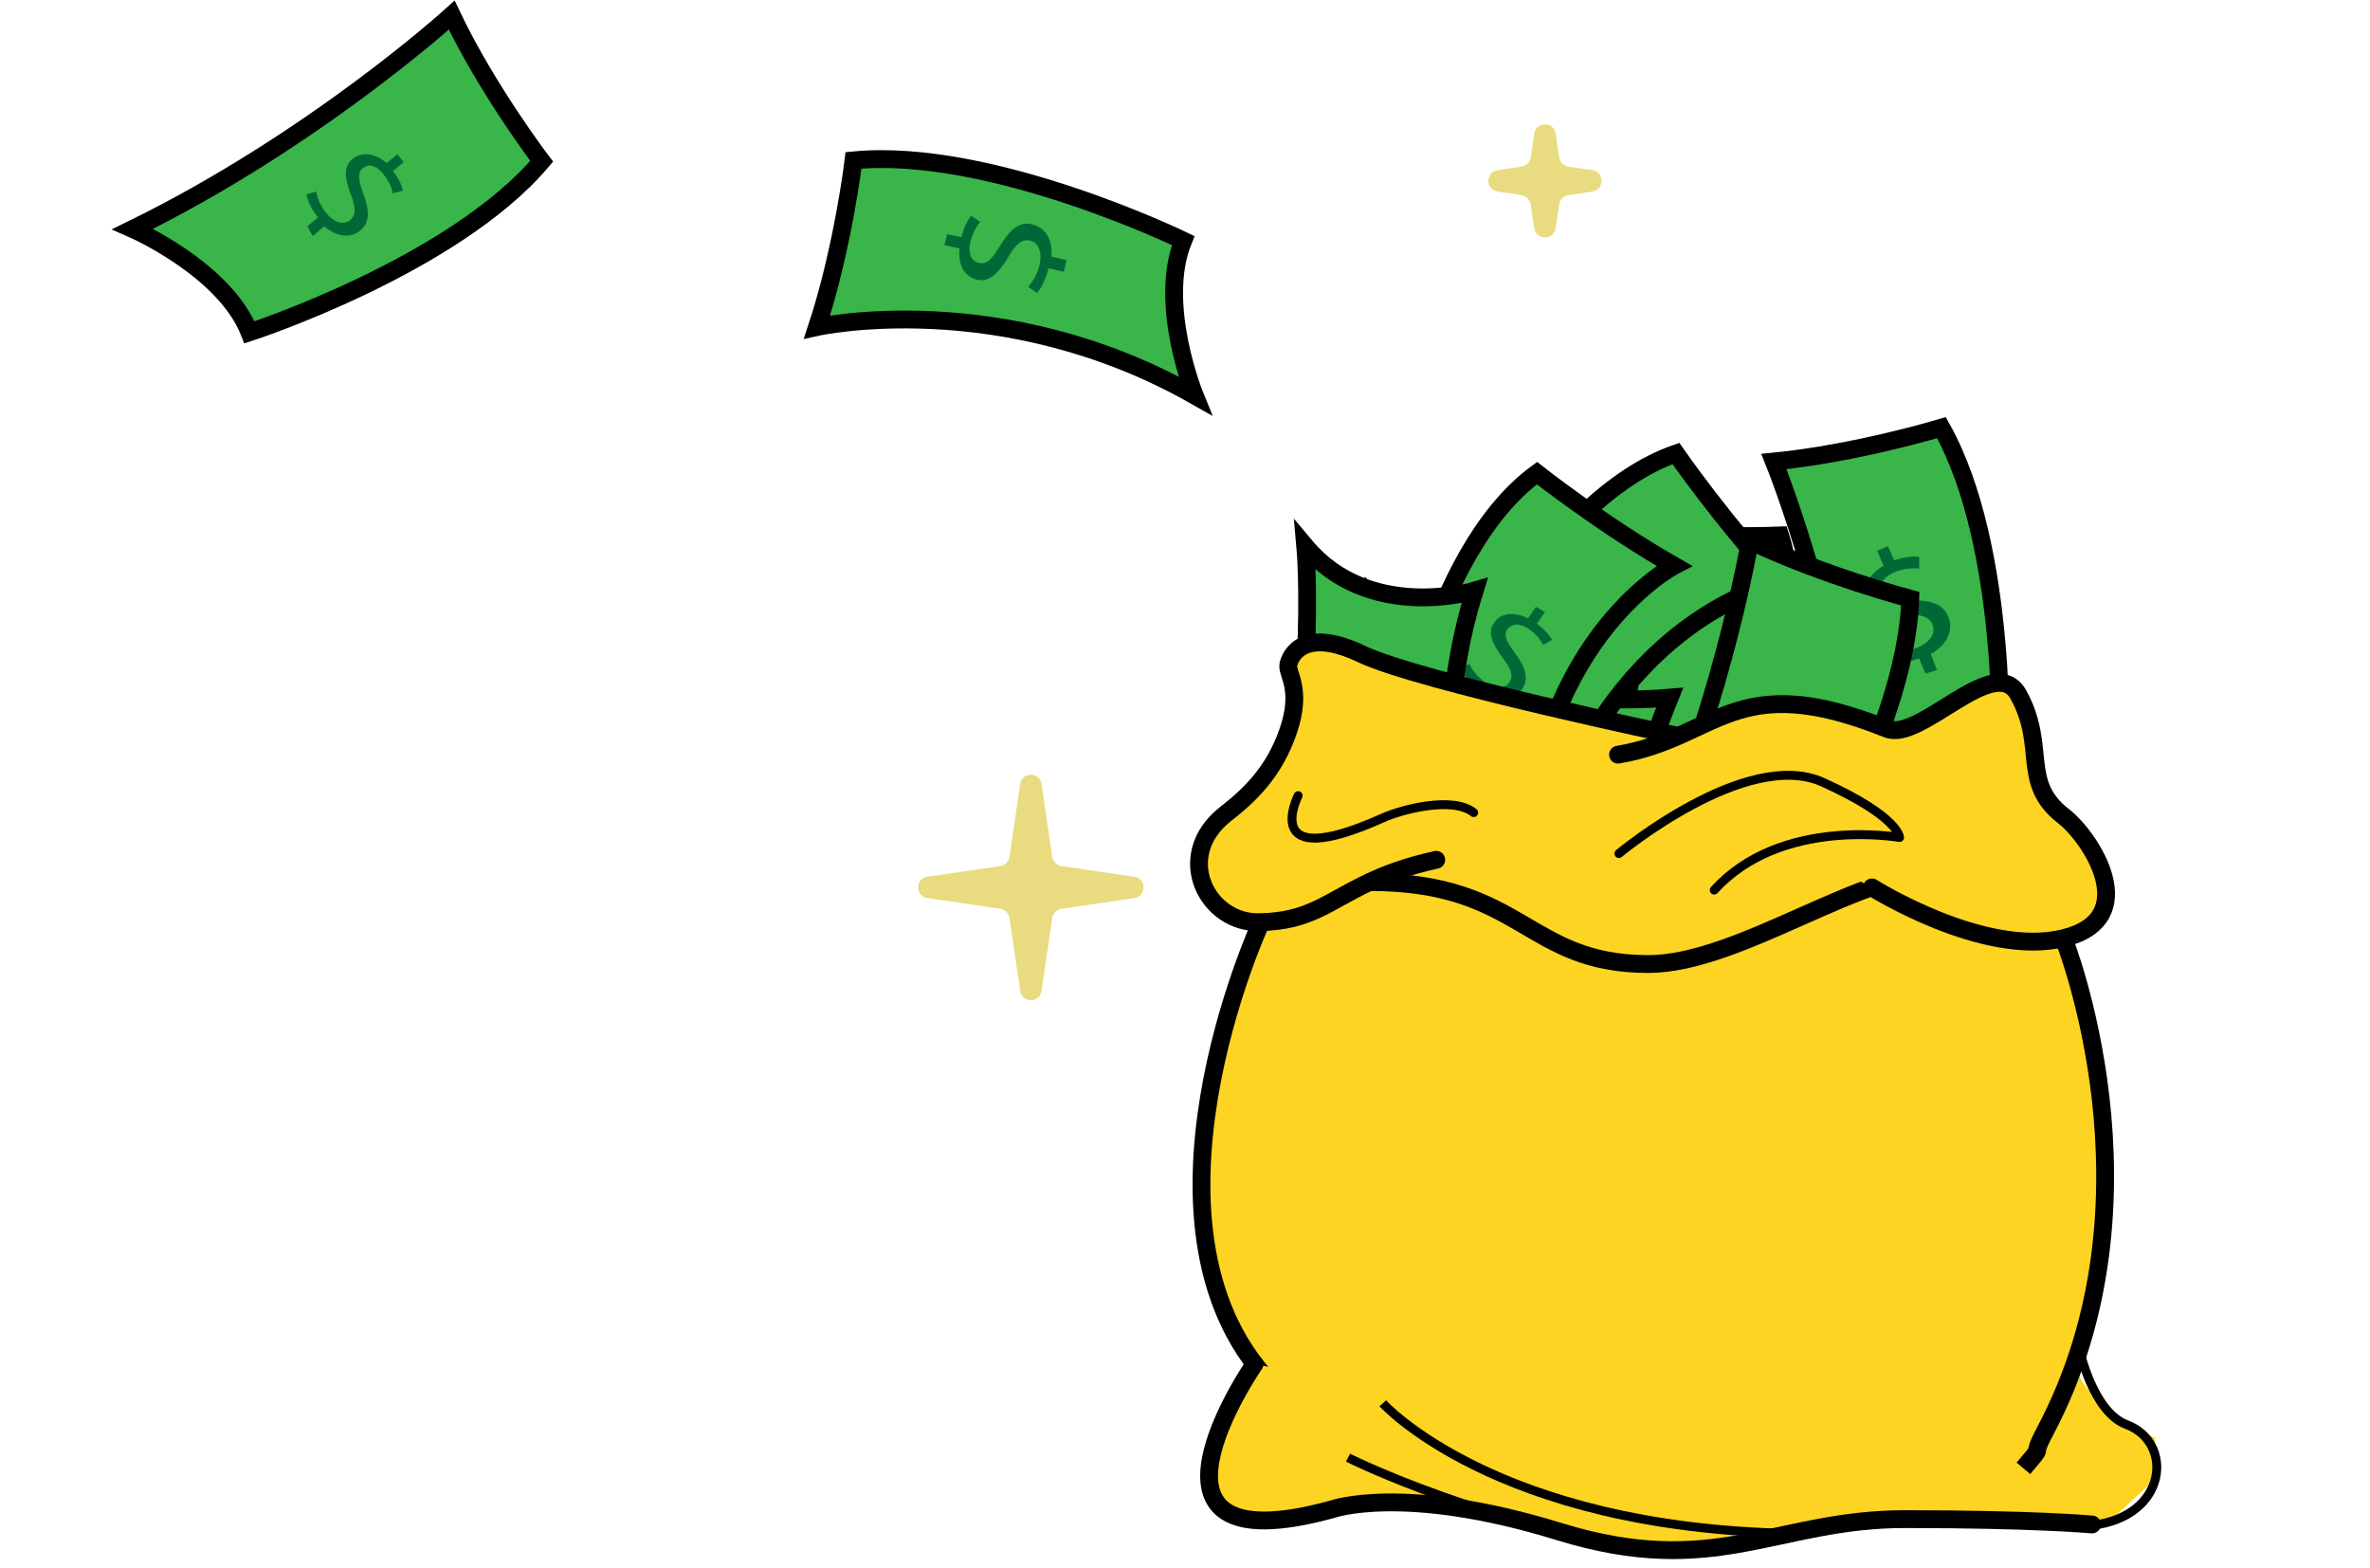 <?xml version="1.0" encoding="utf-8"?>
<!-- Generator: Adobe Illustrator 25.2.1, SVG Export Plug-In . SVG Version: 6.00 Build 0)  -->
<svg version="1.1" id="Camada_1" xmlns="http://www.w3.org/2000/svg" xmlns:xlink="http://www.w3.org/1999/xlink" x="0px" y="0px"
	 viewBox="0 0 266 176" style="enable-background:new 0 0 266 176;" xml:space="preserve">
<style type="text/css">
	.st0{display:none;}
	.st1{display:inline;}
	.st2{display:inline;opacity:0.5;clip-path:url(#SVGID_2_);fill:#8F80BA;enable-background:new    ;}
	.st3{display:inline;clip-path:url(#SVGID_2_);fill:#FFFFFF;filter:url(#Adobe_OpacityMaskFilter);}
	.st4{display:inline;clip-path:url(#SVGID_2_);fill-rule:evenodd;clip-rule:evenodd;}
	.st5{display:inline;clip-path:url(#SVGID_2_);mask:url(#path-4-outside-1_1_);fill:#606063;}
	.st6{display:inline;clip-path:url(#SVGID_2_);fill:#BDC2C4;}
	.st7{display:inline;clip-path:url(#SVGID_2_);fill:#FAF9FA;}
	.st8{display:inline;clip-path:url(#SVGID_2_);fill:#FFFFFF;filter:url(#Adobe_OpacityMaskFilter_1_);}
	.st9{display:inline;clip-path:url(#SVGID_2_);mask:url(#path-8-outside-2_1_);fill:#612F01;}
	.st10{display:inline;clip-path:url(#SVGID_2_);fill:#FEDC90;}
	.st11{display:inline;clip-path:url(#SVGID_2_);fill:#D1884F;}
	.st12{display:inline;clip-path:url(#SVGID_2_);fill:#FFFFFF;filter:url(#Adobe_OpacityMaskFilter_2_);}
	.st13{display:inline;clip-path:url(#SVGID_2_);mask:url(#path-12-outside-3_1_);fill:#612F01;}
	.st14{display:inline;clip-path:url(#SVGID_2_);fill:#FFFFFF;filter:url(#Adobe_OpacityMaskFilter_3_);}
	.st15{display:inline;clip-path:url(#SVGID_2_);mask:url(#path-16-outside-4_1_);fill:#612F01;}
	.st16{display:inline;clip-path:url(#SVGID_2_);fill:#FFFFFF;filter:url(#Adobe_OpacityMaskFilter_4_);}
	.st17{display:inline;clip-path:url(#SVGID_2_);mask:url(#path-20-outside-5_1_);fill:#612F01;}
	.st18{display:inline;clip-path:url(#SVGID_2_);fill:#FFFFFF;filter:url(#Adobe_OpacityMaskFilter_5_);}
	.st19{display:inline;clip-path:url(#SVGID_2_);mask:url(#path-24-outside-6_1_);fill:#612F01;}
	.st20{fill:#39B54A;stroke:#000000;stroke-miterlimit:10;}
	.st21{fill:#39B54A;stroke:#000000;stroke-width:2;stroke-miterlimit:10;}
	.st22{fill:#006837;}
	.st23{fill:#FCD421;}
	.st24{fill:#FCD421;stroke:#000000;stroke-width:2;stroke-linecap:round;stroke-linejoin:round;stroke-miterlimit:10;}
	.st25{fill:none;stroke:#000000;stroke-linecap:round;stroke-linejoin:round;stroke-miterlimit:10;}
	.st26{fill:none;stroke:#000000;stroke-linecap:round;stroke-miterlimit:10;}
	.st27{fill:none;stroke:#000000;stroke-miterlimit:10;}
	.st28{fill:#FCD421;stroke:#000000;stroke-width:2;stroke-miterlimit:10;}
	.st29{opacity:0.5;fill:#D4B900;enable-background:new    ;}
</style>
<g class="st0">
	<defs>
		<rect id="SVGID_1_" width="266" height="176"/>
	</defs>
	<clipPath id="SVGID_2_" class="st1">
		<use xlink:href="#SVGID_1_"  style="overflow:visible;"/>
	</clipPath>
	<path class="st2" d="M209.7,56.9c-0.2-1.4-2.2-1.4-2.4,0l-1.2,8.2c-0.1,0.5-0.5,0.9-1,1l-8.2,1.2c-1.4,0.2-1.4,2.2,0,2.4l8.2,1.2
		c0.5,0.1,0.9,0.5,1,1l1.2,8.2c0.2,1.4,2.2,1.4,2.4,0L211,72c0.1-0.5,0.5-0.9,1-1l8.2-1.2c1.4-0.2,1.4-2.2,0-2.4l-8.2-1.2
		c-0.5-0.1-0.9-0.5-1-1L209.7,56.9z"/>
	<defs>
		<filter id="Adobe_OpacityMaskFilter" filterUnits="userSpaceOnUse" x="133.2" y="113.3" width="93.3" height="62.4">
			<feColorMatrix  type="matrix" values="1 0 0 0 0  0 1 0 0 0  0 0 1 0 0  0 0 0 1 0"/>
		</filter>
	</defs>
	<mask maskUnits="userSpaceOnUse" x="133.2" y="113.3" width="93.3" height="62.4" id="path-4-outside-1_1_" class="st1">
		
			<rect x="132.5" y="112.6" style="clip-path:url(#SVGID_2_);fill:#FFFFFF;filter:url(#Adobe_OpacityMaskFilter);" width="95" height="64"/>
		<path style="clip-path:url(#SVGID_2_);fill-rule:evenodd;clip-rule:evenodd;" d="M223.3,143.1v2.8c0,14.7-19.4,26.5-43.4,26.5
			c-24,0-43.4-11.9-43.4-26.5v-2.9l0,0c0,0,0,0,0,0c0-14.7,19.4-26.5,43.4-26.5C203.9,116.6,223.3,128.4,223.3,143.1
			C223.3,143.1,223.3,143.1,223.3,143.1z"/>
	</mask>
	<path class="st5" d="M223.3,143.1l-3.2,0v0H223.3z M136.5,143.1v-3.2h-3.2v3.2H136.5z M136.5,143.1v3.2h3.2v-3.2H136.5z
		 M220.1,143.1v2.8h6.5v-2.8H220.1z M220.1,146c0,5.8-3.8,11.5-11.2,16c-7.3,4.4-17.5,7.3-29,7.3v6.5c12.5,0,24-3.1,32.4-8.2
		c8.4-5.1,14.3-12.6,14.3-21.5H220.1z M179.9,169.2c-11.5,0-21.7-2.9-29-7.3c-7.3-4.5-11.2-10.2-11.2-16h-6.5
		c0,8.9,5.9,16.4,14.3,21.5c8.4,5.2,19.9,8.2,32.4,8.2V169.2z M139.7,146v-2.9h-6.5v2.9H139.7z M136.5,146.3L136.5,146.3v-6.5l0,0
		V146.3z M139.7,143.1C139.7,143.1,139.7,143.1,139.7,143.1l-6.5,0v0H139.7z M139.7,143.1c0-5.8,3.8-11.5,11.2-16
		c7.3-4.4,17.5-7.3,29-7.3v-6.5c-12.5,0-24,3.1-32.4,8.2c-8.4,5.1-14.3,12.6-14.3,21.5H139.7z M179.9,119.8c11.5,0,21.7,2.9,29,7.3
		c7.3,4.5,11.2,10.2,11.2,16h6.5c0-8.9-5.9-16.4-14.3-21.5c-8.4-5.2-19.9-8.2-32.4-8.2V119.8z M220.1,143.1
		C220.1,143.1,220.1,143.1,220.1,143.1l6.5,0c0,0,0,0,0,0H220.1z"/>
	<path class="st6" d="M223.3,146c0,14.7-19.4,26.5-43.4,26.5c-24,0-43.4-11.9-43.4-26.5v-2.9h86.8V146z"/>
	<path class="st7" d="M223.3,143.1c0,14.7-19.4,26.5-43.4,26.5c-24,0-43.4-11.9-43.4-26.5c0-14.7,19.4-26.5,43.4-26.5
		C203.9,116.6,223.3,128.4,223.3,143.1z"/>
	<defs>
		<filter id="Adobe_OpacityMaskFilter_1_" filterUnits="userSpaceOnUse" x="141.3" y="110.3" width="77.5" height="55.4">
			<feColorMatrix  type="matrix" values="1 0 0 0 0  0 1 0 0 0  0 0 1 0 0  0 0 0 1 0"/>
		</filter>
	</defs>
	<mask maskUnits="userSpaceOnUse" x="141.3" y="110.3" width="77.5" height="55.4" id="path-8-outside-2_1_" class="st1">
		
			<rect x="140.5" y="109.5" style="clip-path:url(#SVGID_2_);fill:#FFFFFF;filter:url(#Adobe_OpacityMaskFilter_1_);" width="79" height="57"/>
		<path style="clip-path:url(#SVGID_2_);fill-rule:evenodd;clip-rule:evenodd;" d="M215.5,135.3c0,0,0-0.1,0-0.1
			c0-12-15.9-21.7-35.5-21.7s-35.5,9.7-35.5,21.7c0,0,0,0,0,0h0v5.5c0,12,15.9,21.7,35.5,21.7c19.6,0,35.5-9.7,35.5-21.7V135.3z"/>
	</mask>
	<path class="st9" d="M215.5,135.3l-3.2,0v0v0H215.5z M144.5,135.2v3.2h3.2l0-3.2L144.5,135.2z M144.5,135.2V132h-3.2v3.2H144.5z
		 M212.3,135.2C212.3,135.2,212.3,135.3,212.3,135.2l6.5,0.1c0,0,0-0.1,0-0.1H212.3z M180,116.7c9.3,0,17.6,2.3,23.4,5.9
		c5.9,3.6,8.9,8.1,8.9,12.6h6.5c0-7.6-5-13.9-12-18.1c-7-4.3-16.5-6.8-26.8-6.8V116.7z M147.8,135.2c0-4.4,3-9,8.9-12.6
		c5.8-3.6,14.1-5.9,23.4-5.9v-6.5c-10.3,0-19.8,2.5-26.8,6.8c-7,4.3-12,10.6-12,18.1H147.8z M147.8,135.2
		C147.8,135.2,147.8,135.2,147.8,135.2l-6.5,0c0,0,0,0,0,0L147.8,135.2z M144.5,138.5L144.5,138.5l0-6.5h0V138.5z M147.8,140.7v-5.5
		h-6.5v5.5H147.8z M180,159.2c-9.3,0-17.6-2.3-23.4-5.9c-5.9-3.6-8.9-8.1-8.9-12.6h-6.5c0,7.6,5,13.9,12,18.1
		c7,4.3,16.5,6.8,26.8,6.8V159.2z M212.3,140.7c0,4.4-3,9-8.8,12.6c-5.8,3.6-14.1,5.9-23.4,5.9v6.5c10.3,0,19.8-2.5,26.8-6.8
		c7-4.3,12-10.6,12-18.1H212.3z M212.3,135.3v5.4h6.5v-5.4H212.3z"/>
	<path class="st10" d="M215.5,140.7c0,12-15.9,21.7-35.5,21.7c-19.6,0-35.5-9.7-35.5-21.7v-5.5h71V140.7z"/>
	<path class="st11" d="M215.5,135.2c0,12-15.9,21.7-35.5,21.7s-35.5-9.7-35.5-21.7c0-12,15.9-21.7,35.5-21.7
		S215.5,123.2,215.5,135.2z"/>
	<defs>
		<filter id="Adobe_OpacityMaskFilter_2_" filterUnits="userSpaceOnUse" x="147.1" y="103.1" width="77.5" height="55.4">
			<feColorMatrix  type="matrix" values="1 0 0 0 0  0 1 0 0 0  0 0 1 0 0  0 0 0 1 0"/>
		</filter>
	</defs>
	<mask maskUnits="userSpaceOnUse" x="147.1" y="103.1" width="77.5" height="55.4" id="path-12-outside-3_1_" class="st1">
		
			<rect x="146.3" y="102.3" style="clip-path:url(#SVGID_2_);fill:#FFFFFF;filter:url(#Adobe_OpacityMaskFilter_2_);" width="79" height="57"/>
		<path style="clip-path:url(#SVGID_2_);fill-rule:evenodd;clip-rule:evenodd;" d="M221.4,128.2c0-0.1,0-0.1,0-0.2
			c0-12-15.9-21.7-35.5-21.7c-19.6,0-35.5,9.7-35.5,21.7h0v5.5c0,12,15.9,21.7,35.5,21.7c19.6,0,35.5-9.7,35.5-21.7V128.2z"/>
	</mask>
	<path class="st13" d="M221.4,128.2l-3.2,0v0v0H221.4z M150.3,128.1v3.2h3.2v-3.2H150.3z M150.3,128.1v-3.2h-3.2v3.2H150.3z
		 M218.1,128.1c0,0,0,0.1,0,0.1l6.5,0.1c0-0.1,0-0.1,0-0.2H218.1z M185.9,109.6c9.3,0,17.6,2.3,23.4,5.9c5.9,3.6,8.8,8.1,8.8,12.6
		h6.5c0-7.6-5-13.9-12-18.1c-7-4.3-16.5-6.8-26.8-6.8V109.6z M153.6,128.1c0-4.4,3-9,8.9-12.6c5.8-3.6,14.1-5.9,23.4-5.9v-6.5
		c-10.3,0-19.8,2.5-26.8,6.8c-7,4.3-12,10.6-12,18.1H153.6z M150.3,131.3L150.3,131.3l0-6.5h0V131.3z M153.6,133.6v-5.5h-6.5v5.5
		H153.6z M185.9,152c-9.3,0-17.6-2.3-23.4-5.9c-5.9-3.6-8.8-8.1-8.8-12.6h-6.5c0,7.6,5,13.9,12,18.1c7,4.3,16.5,6.8,26.8,6.8V152z
		 M218.1,133.6c0,4.4-3,9-8.9,12.6c-5.8,3.6-14.1,5.9-23.4,5.9v6.5c10.3,0,19.8-2.5,26.8-6.8c7-4.3,12-10.6,12-18.1H218.1z
		 M218.1,128.2v5.3h6.5v-5.3H218.1z"/>
	<path class="st10" d="M221.4,133.6c0,12-15.9,21.7-35.5,21.7c-19.6,0-35.5-9.7-35.5-21.7v-5.5h71V133.6z"/>
	<path class="st11" d="M221.4,128.1c0,12-15.9,21.7-35.5,21.7s-35.5-9.7-35.5-21.7s15.9-21.7,35.5-21.7S221.4,116.1,221.4,128.1z"/>
	<defs>
		<filter id="Adobe_OpacityMaskFilter_3_" filterUnits="userSpaceOnUse" x="132.8" y="92.8" width="77.5" height="55.4">
			<feColorMatrix  type="matrix" values="1 0 0 0 0  0 1 0 0 0  0 0 1 0 0  0 0 0 1 0"/>
		</filter>
	</defs>
	<mask maskUnits="userSpaceOnUse" x="132.8" y="92.8" width="77.5" height="55.4" id="path-16-outside-4_1_" class="st1">
		
			<rect x="132" y="92" style="clip-path:url(#SVGID_2_);fill:#FFFFFF;filter:url(#Adobe_OpacityMaskFilter_3_);" width="79" height="57"/>
		<path style="clip-path:url(#SVGID_2_);fill-rule:evenodd;clip-rule:evenodd;" d="M207,117.8c0,0,0-0.1,0-0.1
			c0-12-15.9-21.7-35.5-21.7c-19.6,0-35.5,9.7-35.5,21.7c0,0,0,0,0,0l0,0v5.5c0,12,15.9,21.7,35.5,21.7s35.5-9.7,35.5-21.7V117.8z"
			/>
	</mask>
	<path class="st15" d="M207,117.8l-3.2,0v0v0H207z M136,117.7v3.2h3.2v-3.2H136z M136,117.7v-3.2h-3.2v3.2H136z M203.8,117.7
		C203.8,117.7,203.8,117.8,203.8,117.7l6.5,0.1c0,0,0-0.1,0-0.1H203.8z M171.5,99.2c9.3,0,17.6,2.3,23.4,5.9
		c5.9,3.6,8.8,8.1,8.8,12.6h6.5c0-7.6-5-13.9-12-18.1c-7-4.3-16.5-6.8-26.8-6.8V99.2z M139.2,117.7c0-4.4,3-9,8.9-12.6
		c5.8-3.6,14.1-5.9,23.4-5.9v-6.5c-10.3,0-19.8,2.5-26.8,6.8c-7,4.3-12,10.6-12,18.1H139.2z M139.2,117.7
		C139.2,117.7,139.2,117.7,139.2,117.7l-6.5,0c0,0,0,0,0,0L139.2,117.7z M136,121L136,121v-6.5l0,0V121z M139.2,123.2v-5.5h-6.5v5.5
		H139.2z M171.5,141.7c-9.3,0-17.6-2.3-23.4-5.9c-5.9-3.6-8.8-8.1-8.8-12.6h-6.5c0,7.6,5,13.9,12,18.1c7,4.3,16.5,6.8,26.8,6.8
		V141.7z M203.8,123.2c0,4.4-3,9-8.8,12.6c-5.8,3.6-14.1,5.9-23.4,5.9v6.5c10.3,0,19.8-2.5,26.8-6.8c7-4.3,12-10.6,12-18.1H203.8z
		 M203.8,117.8v5.4h6.5v-5.4H203.8z"/>
	<path class="st10" d="M207,123.2c0,12-15.9,21.7-35.5,21.7s-35.5-9.7-35.5-21.7v-5.5h71V123.2z"/>
	<path class="st11" d="M207,117.7c0,12-15.9,21.7-35.5,21.7c-19.6,0-35.5-9.7-35.5-21.7c0-12,15.9-21.7,35.5-21.7
		C191.1,96,207,105.7,207,117.7z"/>
	<defs>
		<filter id="Adobe_OpacityMaskFilter_4_" filterUnits="userSpaceOnUse" x="82.7" y="38.5" width="74.5" height="63">
			<feColorMatrix  type="matrix" values="1 0 0 0 0  0 1 0 0 0  0 0 1 0 0  0 0 0 1 0"/>
		</filter>
	</defs>
	<mask maskUnits="userSpaceOnUse" x="82.7" y="38.5" width="74.5" height="63" id="path-20-outside-5_1_" class="st1">
		
			<rect x="71.5" y="25.5" style="clip-path:url(#SVGID_2_);fill:#FFFFFF;filter:url(#Adobe_OpacityMaskFilter_4_);" width="96.9" height="88.9"/>
		<path style="clip-path:url(#SVGID_2_);fill-rule:evenodd;clip-rule:evenodd;" d="M152.1,54.5C152.1,54.5,152.1,54.6,152.1,54.5
			c6,10.5-2.9,26.8-19.9,36.6c-17,9.8-35.6,9.3-41.6-1l0,0l-2.8-4.8c-6-10.4,2.9-26.8,19.9-36.6c17-9.8,35.6-9.3,41.6,1L152.1,54.5z
			"/>
	</mask>
	<path class="st17" d="M152.1,54.5l-2.8,1.6l0,0l0,0L152.1,54.5z M90.6,90.1L89,87.3l2.8-1.6l1.6,2.8L90.6,90.1z M90.6,90.1l1.6,2.8
		l-2.8,1.6l-1.6-2.8L90.6,90.1z M87.9,85.3l2.8-1.6L87.9,85.3z M149.4,49.8l2.8-1.6L149.4,49.8z M149.3,56.2
		C149.3,56.2,149.3,56.2,149.3,56.2l5.6-3.3c0,0,0,0.1,0.1,0.1L149.3,56.2z M130.6,88.3c8.1-4.7,14.1-10.8,17.3-16.8
		c3.3-6.1,3.6-11.5,1.4-15.3L155,53c3.8,6.5,2.6,14.5-1.3,21.7c-3.9,7.2-10.9,14.2-19.8,19.3L130.6,88.3z M93.4,88.5
		c2.2,3.8,7,6.3,14,6.5c6.8,0.2,15.2-2,23.2-6.6l3.2,5.6c-8.9,5.2-18.4,7.7-26.6,7.5c-8.2-0.2-15.6-3.2-19.4-9.7L93.4,88.5z
		 M89,87.3L89,87.3l3.2,5.6l0,0L89,87.3z M90.7,83.7l2.8,4.8l-5.6,3.2L85,86.9L90.7,83.7z M109.4,51.6c-8.1,4.7-14.1,10.8-17.3,16.8
		c-3.3,6.1-3.6,11.5-1.4,15.3L85,86.9c-3.8-6.5-2.6-14.5,1.3-21.7c3.9-7.2,10.9-14.2,19.8-19.3L109.4,51.6z M146.6,51.4
		c-2.2-3.8-7-6.3-14-6.5c-6.8-0.2-15.2,2-23.2,6.6l-3.2-5.6c8.9-5.2,18.4-7.7,26.6-7.5c8.2,0.2,15.6,3.2,19.4,9.7L146.6,51.4z
		 M149.3,56.1l-2.7-4.7l5.6-3.2l2.7,4.7L149.3,56.1z"/>
	<path class="st11" d="M149.4,49.8c-6-10.4-24.6-10.8-41.6-1c-17,9.8-25.9,26.2-19.9,36.6l2.8,4.8l61.5-35.5L149.4,49.8z"/>
	<path class="st10" d="M152.1,54.6c-6-10.4-24.6-10.8-41.6-1c-17,9.8-25.9,26.2-19.9,36.6c6,10.4,24.6,10.8,41.6,1
		C149.2,81.3,158.1,65,152.1,54.6z"/>
	<defs>
		<filter id="Adobe_OpacityMaskFilter_5_" filterUnits="userSpaceOnUse" x="8.4" y="6.3" width="69.3" height="69.3">
			<feColorMatrix  type="matrix" values="1 0 0 0 0  0 1 0 0 0  0 0 1 0 0  0 0 0 1 0"/>
		</filter>
	</defs>
	<mask maskUnits="userSpaceOnUse" x="8.4" y="6.3" width="69.3" height="69.3" id="path-24-outside-6_1_" class="st1">
		
			<rect x="-5.1" y="-7.1" style="clip-path:url(#SVGID_2_);fill:#FFFFFF;filter:url(#Adobe_OpacityMaskFilter_5_);" width="96.2" height="96.2"/>
		<path style="clip-path:url(#SVGID_2_);fill-rule:evenodd;clip-rule:evenodd;" d="M15.9,64.1C15.9,64.1,15.9,64.1,15.9,64.1
			c-8.5-8.5-4.1-26.6,9.8-40.5c13.9-13.9,32-18.2,40.5-9.8c0,0,0,0,0,0l3.9,3.9c8.5,8.5,4.1,26.6-9.8,40.5s-32,18.2-40.5,9.8
			L15.9,64.1z"/>
	</mask>
	<path class="st19" d="M66.2,13.9l-2.3,2.3l0,0L66.2,13.9z M18.2,61.8c0.1,0.1,0.2,0.2,0.3,0.3c0,0,0.1,0.1,0.1,0.1
		c0,0,0,0.1,0.1,0.1c0,0,0,0.1,0,0.1c0,0,0,0,0,0.1c0,0,0,0,0,0c0,0,0,0,0,0c0,0,0,0,0,0c0,0,0,0,0,0l0,0l0,0l0,0c0,0,0,0,0,0
		c0,0,0,0,0,0c0,0,0,0,0,0c0,0,0,0,0-0.1c0,0,0,0,0-0.1c0,0,0-0.1-0.1-0.1s-0.1-0.1-0.1-0.1C18.4,62,18.3,61.9,18.2,61.8l-4.6,4.6
		c-0.1-0.1-0.2-0.2-0.3-0.3c0,0-0.1-0.1-0.1-0.1c0,0,0-0.1-0.1-0.1c0,0,0-0.1,0-0.1c0,0,0,0,0-0.1c0,0,0,0,0,0c0,0,0,0,0,0
		c0,0,0,0,0,0c0,0,0,0,0,0c0,0,0,0,0,0l0,0h0c0,0,0,0,0,0c0,0,0,0,0,0c0,0,0,0,0,0c0,0,0,0,0,0.1c0,0,0,0,0,0.1c0,0,0,0.1,0.1,0.1
		c0,0,0.1,0.1,0.1,0.1c0.1,0.1,0.1,0.2,0.3,0.3L18.2,61.8z M28,25.9C21.4,32.5,17.2,40,15.6,46.7c-1.6,6.7-0.5,12,2.6,15.2l-4.6,4.6
		c-5.3-5.3-6.3-13.3-4.4-21.3c1.9-8,6.8-16.5,14.1-23.8L28,25.9z M63.9,16.2c-3.1-3.1-8.4-4.3-15.2-2.6c-6.7,1.6-14.1,5.8-20.7,12.4
		l-4.6-4.6c7.3-7.3,15.8-12.2,23.8-14.1c7.9-1.9,15.9-1,21.3,4.4L63.9,16.2z M63.9,16.2C63.9,16.2,63.9,16.2,63.9,16.2l4.6-4.6
		c0,0,0,0,0,0L63.9,16.2z M67.8,20.1l-3.9-3.9l4.6-4.6l3.9,3.9L67.8,20.1z M58,56c6.6-6.6,10.8-14.1,12.4-20.7
		c1.6-6.7,0.5-12-2.6-15.2l4.6-4.6c5.3,5.3,6.3,13.3,4.4,21.3c-1.9,8-6.8,16.5-14.1,23.8L58,56z M22.1,65.7
		c3.1,3.1,8.4,4.3,15.2,2.6C43.9,66.8,51.4,62.5,58,56l4.6,4.6c-7.3,7.3-15.8,12.2-23.8,14.1c-7.9,1.9-15.9,1-21.3-4.4L22.1,65.7z
		 M18.2,61.8l3.9,3.9l-4.6,4.6l-3.9-3.9L18.2,61.8z"/>
	<path class="st10" d="M19.8,68c8.5,8.5,26.6,4.1,40.5-9.8s18.2-32,9.8-40.5l-3.9-3.9L15.9,64.1L19.8,68z"/>
	<path class="st11" d="M15.9,64.1c8.5,8.5,26.6,4.1,40.5-9.8s18.2-32,9.8-40.5c-8.5-8.5-26.6-4.1-40.5,9.8
		C11.8,37.5,7.4,55.6,15.9,64.1z"/>
</g>
<path class="st20" d="M186.3,101.9c-1.6-15.4,14.6-34.7,14.6-34.7c7.1,2.9,15.7,5.5,15.7,5.5c-14.2,10.7-12.2,33.6-12.2,33.6
	C195.7,103.5,186.3,101.9,186.3,101.9z"/>
<path class="st21" d="M217.9,48c7.6,13.5,6.6,37.5,6.6,37.5c-7.6,0.1-15.4,8.2-15.4,8.2c-2.2-22.6-10-41.9-10-41.9
	C208.3,50.9,217.9,48,217.9,48z"/>
<g>
	<path class="st22" d="M216.1,75.6l-0.7-1.7c-1.2,0.4-2.5,0.6-3.3,0.5l0-1.3c0.9,0.1,2,0,3.1-0.4c1.4-0.6,2.1-1.6,1.7-2.6
		c-0.4-0.9-1.4-1.2-3-1.1c-2.3,0.1-3.8-0.1-4.4-1.6c-0.6-1.4,0.2-2.9,1.9-3.9l-0.7-1.7l1.2-0.5l0.7,1.6c1.2-0.4,2.1-0.5,2.8-0.4
		l0,1.3c-0.5,0-1.5-0.1-2.7,0.4c-1.5,0.6-1.8,1.6-1.5,2.3c0.4,0.9,1.3,1,3.2,0.9c2.3-0.1,3.7,0.4,4.3,1.9c0.5,1.3,0,3-2,4.1l0.7,1.8
		L216.1,75.6z"/>
</g>
<path class="st21" d="M199.8,60.1c4.7,14.8-7.3,36.9-7.3,36.9c-7.5-1.4-16.5-2.2-16.5-2.2c12.6-20.4,5.2-35.4,5.2-35.4
	C190.4,60.5,199.8,60.1,199.8,60.1z"/>
<path class="st21" d="M145.7,83.7c11.1,10.9,36.2,10.3,36.2,10.3c2.1-7.3,5.5-15.7,5.5-15.7c-23.9,2-33.9-11.5-33.9-11.5
	C150.3,75.4,145.7,83.7,145.7,83.7z"/>
<g>
	<path class="st22" d="M192.8,84.6l0.6-1.7c-1.2-0.4-2.3-1.1-2.9-1.8l0.9-1c0.6,0.6,1.5,1.3,2.7,1.7c1.4,0.5,2.6,0.1,3-0.9
		c0.3-1-0.3-1.8-1.6-2.8c-1.8-1.4-2.9-2.6-2.4-4.1c0.5-1.4,2-2.1,3.9-1.8l0.6-1.7l1.3,0.4l-0.5,1.7c1.2,0.4,1.9,1,2.4,1.4l-0.9,1
		c-0.4-0.3-1.1-1-2.4-1.4c-1.6-0.5-2.4,0.1-2.6,0.8c-0.3,0.9,0.3,1.6,1.9,2.8c1.9,1.4,2.6,2.6,2.1,4.2c-0.4,1.4-2,2.3-4.1,1.9
		l-0.6,1.8L192.8,84.6z"/>
</g>
<path class="st21" d="M188.1,50.9c-14.6,5.1-25.2,27.9-25.2,27.9c5.6,5.2,11.7,11.9,11.7,11.9c8.8-22.3,25.2-25.3,25.2-25.3
	C193.5,58.7,188.1,50.9,188.1,50.9z"/>
<path class="st21" d="M214.4,67.2c-0.5,15.5-13.8,35.5-13.8,35.5c-6.6-3.8-17.4-1-17.4-1c9.8-20.5,13.2-41,13.2-41
	C204.6,64.6,214.4,67.2,214.4,67.2z"/>
<path class="st21" d="M172.5,53.1c-12.5,9.2-15.9,34.1-15.9,34.1c6.9,3.3,14.7,7.9,14.7,7.9c1.8-23.9,16.6-31.6,16.6-31.6
	C180,59,172.5,53.1,172.5,53.1z"/>
<g>
	<path class="st22" d="M165,78.6l0.9-1.3c-0.9-0.6-1.6-1.5-2-2.2l1-0.6c0.3,0.7,1,1.5,1.8,2.1c1.1,0.7,2.2,0.7,2.7,0
		c0.5-0.7,0.2-1.6-0.7-2.7c-1.2-1.6-1.8-2.9-1-4c0.7-1.1,2.2-1.3,3.8-0.5l0.9-1.3l1,0.6l-0.9,1.3c0.9,0.7,1.4,1.3,1.7,1.8l-1,0.6
		c-0.2-0.4-0.6-1.1-1.6-1.8c-1.2-0.8-2-0.5-2.4,0c-0.5,0.7-0.1,1.4,0.9,2.8c1.2,1.6,1.5,2.9,0.7,4c-0.7,1-2.2,1.4-3.9,0.6l-0.9,1.4
		L165,78.6z"/>
</g>
<path class="st21" d="M141.4,103.6c6.9-22.4,5.1-42.3,5.1-42.3c7.2,8.6,19,5,19,5c-6,19.2-0.7,38.3-0.7,38.3
	C154.5,101.2,141.4,103.6,141.4,103.6z"/>
<g>
	<path class="st22" d="M199.2,90.9l0.3-1.6c-1.1-0.2-2.1-0.8-2.6-1.3l0.7-0.9c0.6,0.5,1.5,1,2.5,1.2c1.3,0.3,2.3-0.2,2.5-1.1
		c0.2-0.9-0.4-1.5-1.7-2.3c-1.7-1-2.7-2-2.4-3.3c0.3-1.3,1.6-2,3.3-1.9l0.3-1.6l1.1,0.2l-0.3,1.5c1.1,0.3,1.8,0.7,2.2,1l-0.7,0.9
		c-0.3-0.3-1-0.8-2.2-1c-1.4-0.3-2.1,0.3-2.2,0.9c-0.2,0.8,0.4,1.4,1.9,2.3c1.7,1.1,2.5,2.1,2.2,3.4c-0.3,1.2-1.5,2.2-3.4,2
		l-0.3,1.6L199.2,90.9z"/>
</g>
<g>
	<path class="st22" d="M148.6,85.3l0.2-1.6c-1.1-0.1-2.2-0.5-2.8-1l0.6-1c0.6,0.5,1.6,0.9,2.6,1c1.3,0.1,2.3-0.4,2.4-1.3
		c0.1-0.9-0.6-1.5-1.9-2.1c-1.8-0.8-2.9-1.7-2.8-3.1c0.1-1.3,1.3-2.2,3.1-2.2l0.2-1.6l1.1,0.1l-0.2,1.5c1.1,0.2,1.8,0.5,2.3,0.8
		l-0.6,1c-0.4-0.2-1.1-0.7-2.3-0.8c-1.4-0.2-2,0.5-2.1,1.1c-0.1,0.8,0.6,1.3,2.1,2c1.8,0.9,2.7,1.8,2.6,3.2
		c-0.1,1.2-1.3,2.3-3.2,2.4l-0.2,1.6L148.6,85.3z"/>
</g>
<path class="st23" d="M178.1,83.6L140.5,100l-1.4,45.5l5,13.8l83,11.5h9.6l5.2-4.8v-4.6c0,0-8.3-4-9-8.3c-0.1-0.5,0.5-2.1,0.5-2.1
	l-0.2-40.8l-3.8-16L178.1,83.6z"/>
<path class="st21" d="M95.8,18c15.4-1.5,37,9,37,9c-2.9,7.1,1.3,17.4,1.3,17.4c-21.7-12.3-42.4-7.7-42.4-7.7
	C94.6,27.9,95.8,18,95.8,18z"/>
<path class="st21" d="M60.8,18.1c-10,11.8-32.8,19.2-32.8,19.2c-2.8-7.1-13.1-11.6-13.1-11.6c20.4-10,35.8-24,35.8-24
	C54.7,10.1,60.8,18.1,60.8,18.1z"/>
<g>
	<path class="st22" d="M34.5,25.4l1.2-1c-0.7-0.8-1.2-1.9-1.3-2.6l1.1-0.3c0.1,0.8,0.5,1.7,1.2,2.5c0.8,1,1.9,1.3,2.6,0.7
		c0.7-0.6,0.6-1.5,0.1-2.8c-0.7-1.9-0.9-3.2,0.2-4.1c1-0.8,2.5-0.6,3.8,0.5l1.2-1l0.7,0.9l-1.2,1c0.7,0.9,1,1.6,1.1,2.2l-1.1,0.3
		c-0.1-0.4-0.3-1.2-1.1-2.2c-0.9-1.1-1.8-1.1-2.3-0.6c-0.6,0.5-0.5,1.3,0.1,2.9c0.7,1.9,0.7,3.2-0.4,4.1c-1,0.8-2.5,0.8-4-0.5
		l-1.3,1.1L34.5,25.4z"/>
</g>
<g>
	<path class="st22" d="M119.4,30.5l-1.7-0.4c-0.3,1.1-0.8,2.2-1.3,2.8l-1-0.7c0.5-0.6,1.1-1.5,1.3-2.6c0.3-1.4-0.2-2.4-1.1-2.6
		c-0.9-0.2-1.6,0.4-2.4,1.8c-1.1,1.8-2.1,2.9-3.5,2.6c-1.4-0.3-2.2-1.6-2-3.5l-1.7-0.4l0.3-1.2l1.6,0.3c0.3-1.1,0.7-1.9,1.1-2.4
		l1,0.7c-0.3,0.4-0.8,1.1-1.1,2.3c-0.3,1.5,0.3,2.2,1,2.3c0.9,0.2,1.4-0.4,2.4-2c1.1-1.8,2.2-2.7,3.6-2.3c1.3,0.3,2.3,1.6,2.1,3.6
		l1.7,0.4L119.4,30.5z"/>
</g>
<path class="st24" d="M188.4,82.6c0,0-29.1-6.1-35.6-9.2c-6.5-3.1-8,0.2-8.2,1.2s1.6,2.7,0,7.4c-1.6,4.7-4.4,7.3-7.1,9.4
	c-5.9,4.7-2,12.3,3.9,12.1c5.6-0.1,7.6-2.3,12.3-4.5c1.9-0.9,4.3-1.8,7.5-2.5"/>
<path class="st24" d="M153.8,99c17.1,0,17.5,9.2,31.2,9.2c10.3,0,24.5-10.9,33.1-10.1"/>
<path class="st24" d="M210.1,99.6c0,0,12.5,7.9,21.5,5.7c9-2.2,3.1-11.3,0-13.7c-4.9-3.8-1.8-7.8-5.1-13.7c-2.7-4.7-11,5.4-14.7,3.9
	c-17.2-6.9-18.9,1-30.2,2.9"/>
<path class="st25" d="M165.4,91.2c-2.4-1.9-8.2-0.3-10.2,0.6c-14,6.3-9.5-2.5-9.5-2.5"/>
<path class="st24" d="M141.5,103.6c0,0-16.1,34.9,1.8,52.3"/>
<path class="st24" d="M140.8,153.1c0,0-16,23.1,8.7,16.3c0,0,8-2.9,25.5,2.5s24.3-1.4,38.8-1.4c14.5,0,21,0.6,21,0.6"/>
<path class="st26" d="M233.4,151.5c0,0,1.5,7,5.3,8.4c5.3,2,4.6,10.3-3.9,11.3"/>
<path class="st27" d="M155.2,157.5c0,0,12.6,14,45.9,14.6"/>
<path class="st27" d="M151.3,163.6c0,0,11.8,6,30.4,9.9"/>
<path class="st25" d="M181.7,95.8c0,0,14.3-11.9,22.9-8c8.6,3.9,8.6,6.2,8.6,6.2s-13.3-2.4-20.8,5.9"/>
<path class="st28" d="M231.6,105.3c0,0,11.8,29.3-2.1,55.4c-1.8,3.4,0.3,0.9-2.4,4.1"/>
<path class="st29" d="M116.9,88c-0.2-1.4-2.2-1.4-2.4,0l-1.2,8.2c-0.1,0.5-0.5,0.9-1,1l-8.2,1.2c-1.4,0.2-1.4,2.2,0,2.4l8.2,1.2
	c0.5,0.1,0.9,0.5,1,1l1.2,8.2c0.2,1.4,2.2,1.4,2.4,0l1.2-8.2c0.1-0.5,0.5-0.9,1-1l8.2-1.2c1.4-0.2,1.4-2.2,0-2.4l-8.2-1.2
	c-0.5-0.1-0.9-0.5-1-1L116.9,88z"/>
<path class="st29" d="M172.2,15c0.2-1.4,2.2-1.4,2.4,0l0.4,2.7c0.1,0.5,0.5,0.9,1,1l2.7,0.4c1.4,0.2,1.4,2.2,0,2.4l-2.7,0.4
	c-0.5,0.1-0.9,0.5-1,1l-0.4,2.7c-0.2,1.4-2.2,1.4-2.4,0l-0.4-2.7c-0.1-0.5-0.5-0.9-1-1l-2.7-0.4c-1.4-0.2-1.4-2.2,0-2.4l2.7-0.4
	c0.5-0.1,0.9-0.5,1-1L172.2,15z"/>
</svg>
